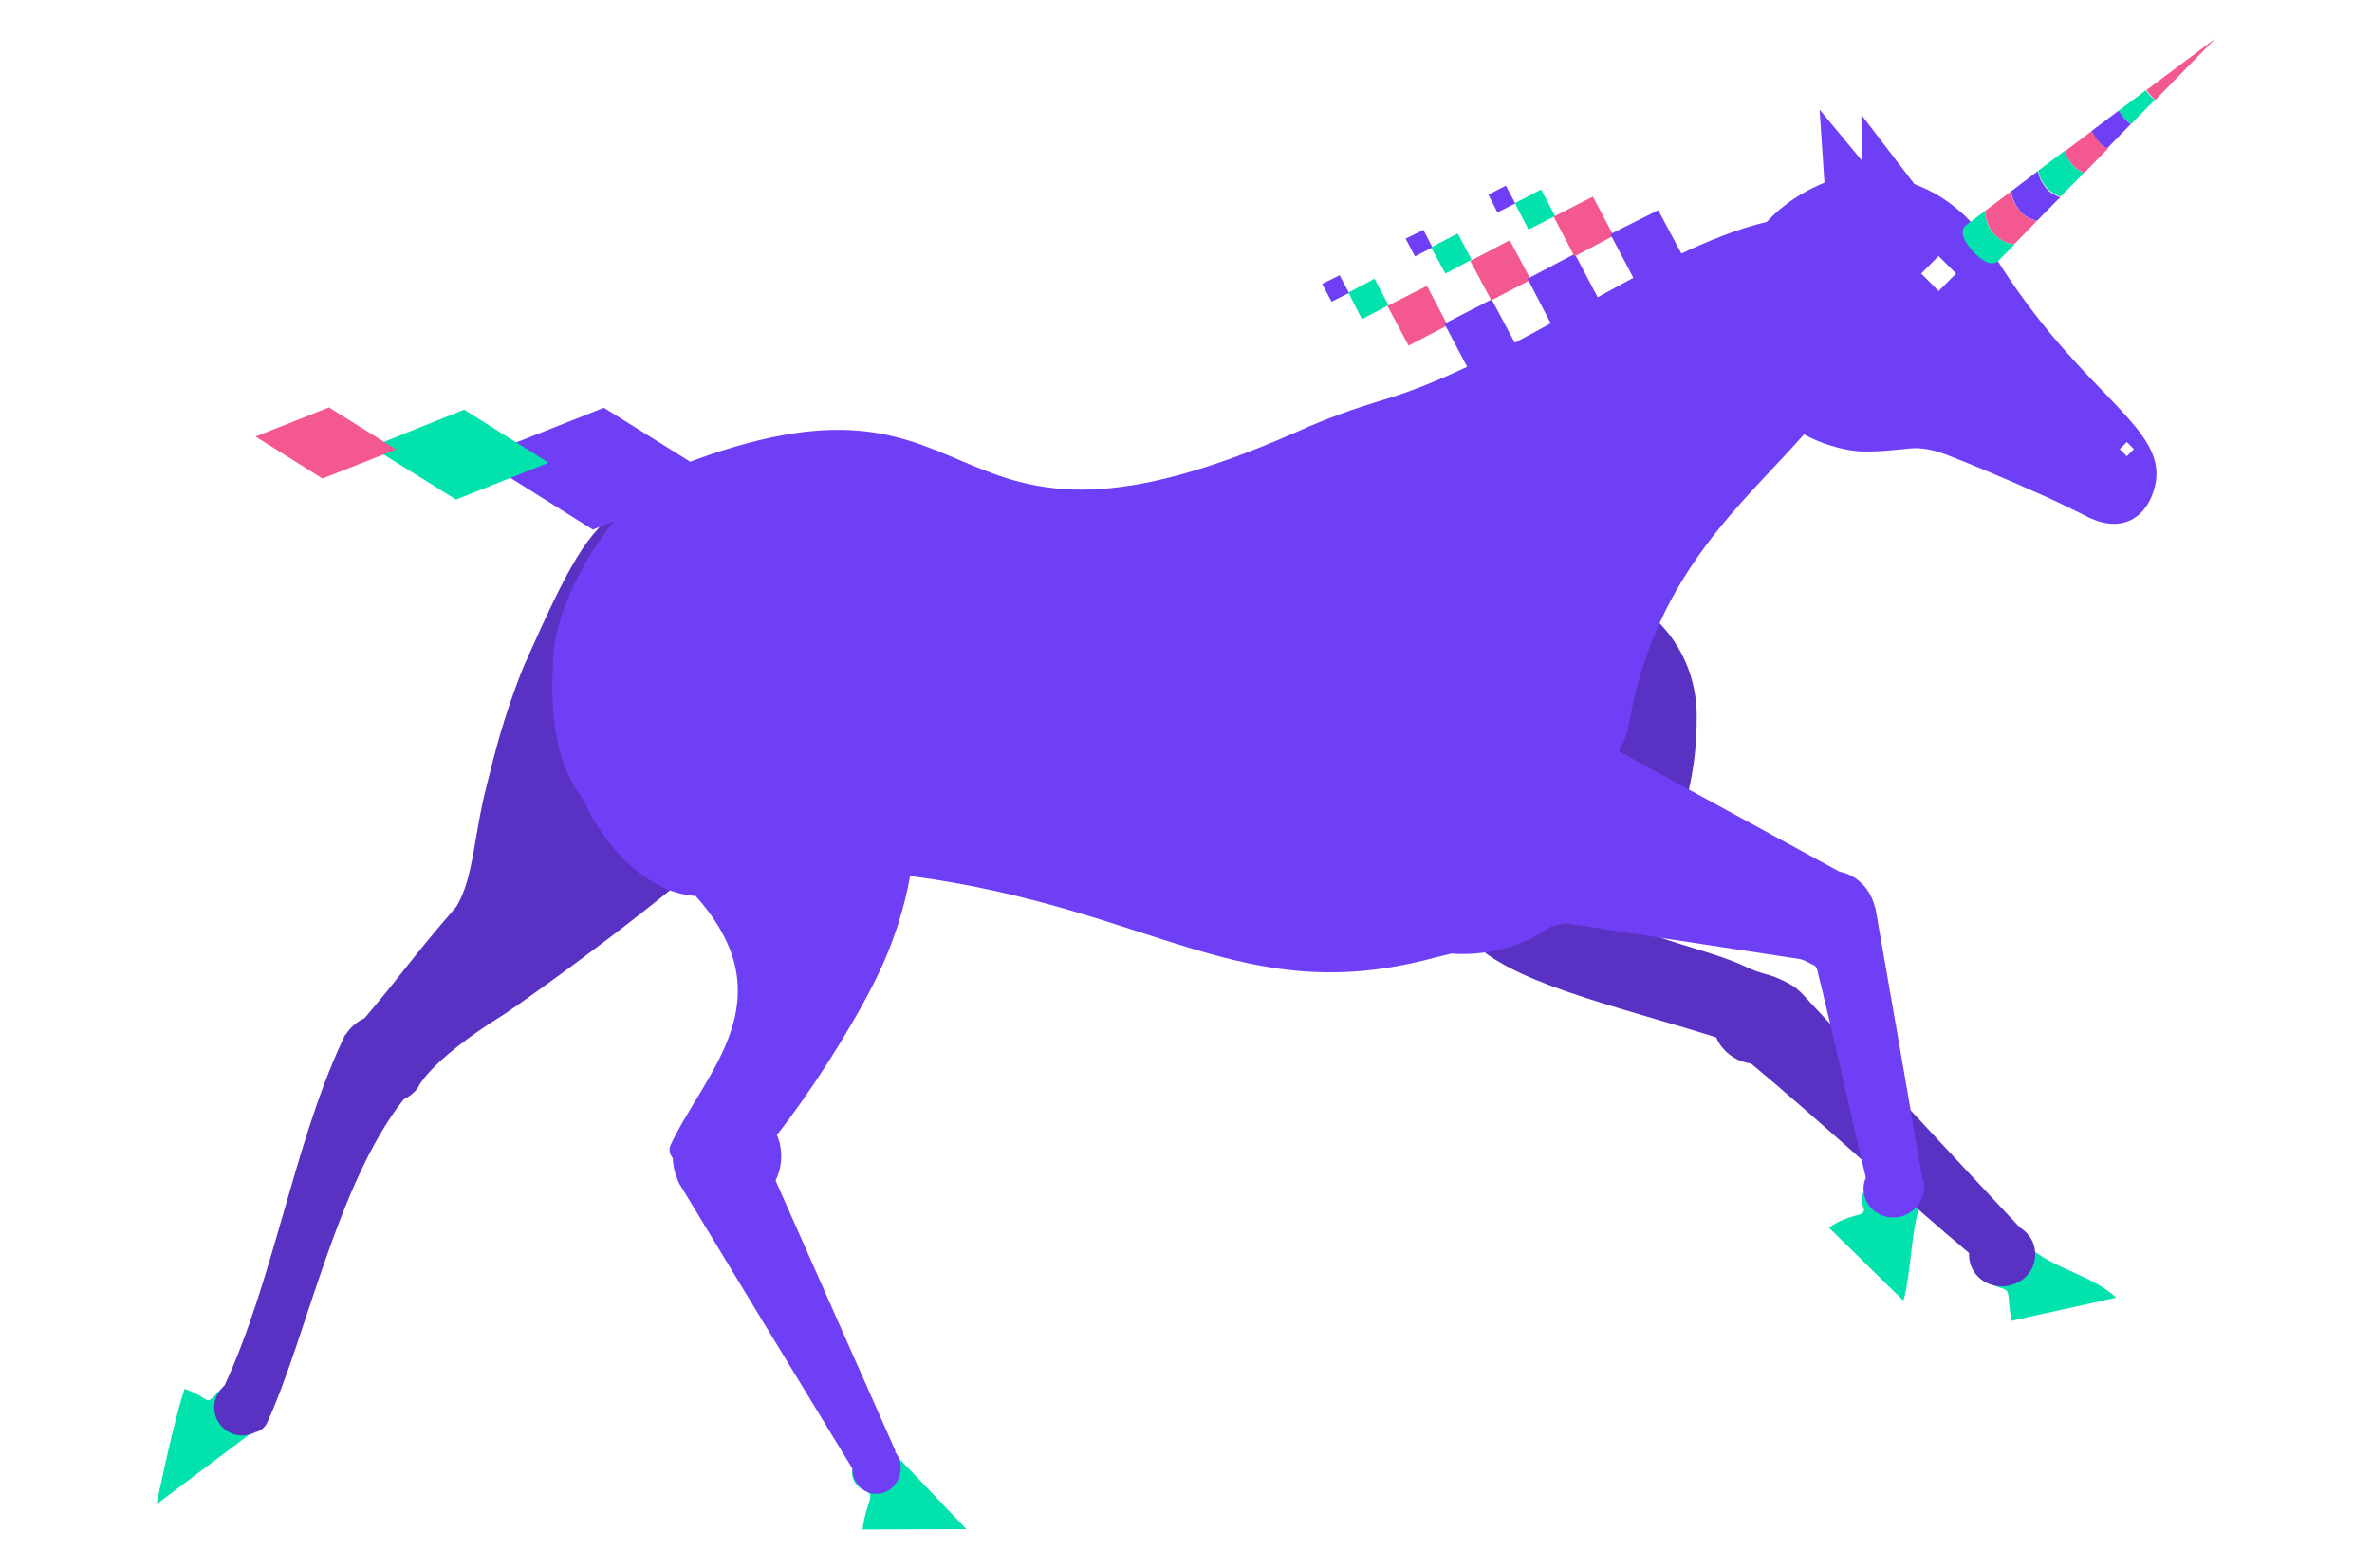<?xml version="1.0" encoding="utf-8"?>
<!-- Generator: Adobe Illustrator 26.4.1, SVG Export Plug-In . SVG Version: 6.00 Build 0)  -->
<svg version="1.1" id="Layer_2_00000007420056620246298540000014323753546356081793_"
	 xmlns="http://www.w3.org/2000/svg" xmlns:xlink="http://www.w3.org/1999/xlink" x="0px" y="0px" viewBox="0 0 733.4 485"
	 style="enable-background:new 0 0 733.4 485;" xml:space="preserve">
<style type="text/css">
	.st0{fill:#02E2AC;}
	.st1{fill:#5932C4;}
	.st2{fill:#6F3FF5;}
	.st3{fill:#F35890;}
</style>
<g id="_04">
	<path id="Hooves-9" class="st0" d="M266.5,452.6c-1.8,0-3.3,1.6-3,3.6c0.1,1,0.6,2.1,1.4,3c1.2,1.4,2.4,1.5,3.6,2.4
		c1.8,1.2-1,4.2-1.8,11.4l32.1-0.1l-21.9-23C273,450.1,270.4,452.5,266.5,452.6L266.5,452.6z M617.2,387.6c-3.8,0.9-5.4,5.5-2.8,8.4
		c0.2,0.1,0.5,0.5,0.8,0.6c1.7,1.4,3,1.4,4.3,2c2.1,1,1,1,2.4,9.9c7.8-1.8,24.6-5.4,32.4-7.2c-7.3-6.9-20-9.1-27.3-16
		C623.8,385.9,620.5,386.7,617.2,387.6L617.2,387.6z M579.3,366.3c-1.2,0.6-2.8,1.5-3.5,3.3s0.3,3.1,0.5,4.6c0.2,2.1-5,1.2-10.8,5.5
		c4.8,4.6,18.2,17.9,23,22.5c2.4-7.6,2.4-23.9,5.8-31.2C590.1,368.2,583.2,369.3,579.3,366.3L579.3,366.3z M77.1,430
		c-2.1-1-4.9-2.1-7.5-1c-1.9,0.8-2.6,2.2-4.1,3.5c-2,1.5-1.2-0.3-8.4-3c-3.2,8.9-8.7,35.7-8.7,35.7l28.6-21.5
		C77.2,443.7,75.4,435.6,77.1,430L77.1,430z"/>
	<path id="BodyB-9" class="st1" d="M244.6,182.4c15.9,20.4,12.3,49.9-8.1,65.8c-0.3,0.3-0.8,0.4-1.1,0.8
		c-14.1,18.6-74.7,61.6-79.1,64.4c-25.4,15.8-27.1,23.5-27.5,23.6c-1.1,1.2-2.5,2.3-4,3c-20.7,26.2-30,73.5-42.3,100.2
		c-0.8,1.5-2.1,2.4-3.5,2.7c-1.6,0.9-3.6,1.2-5.6,0.9c-3.7-0.6-6.6-3.7-7.1-7.4c-0.4-3.2,0.9-6,3.1-7.9
		c15-32.2,21.3-73.8,36.2-106.1c0.2-0.6,0.5-1.1,0.8-1.7c0.1-0.2,0.2-0.5,0.3-0.7c0,0,0,0.1,0.1,0.1c1.4-2.3,3.5-4.1,5.9-5.2
		c12-14.1,14.1-18,28.4-34.5c5.4-9,5.2-21.1,9.4-37.6c2.2-8.6,5-20.8,11.3-36.4c16.7-37.8,20.2-41.7,34-52.5
		C216.3,138,228.7,162,244.6,182.4L244.6,182.4z M629.1,386.1c-0.5-2.8-2.3-5.1-4.6-6.5c-18.3-19.5-48-51.6-67.5-72.5
		c-0.7-0.7-1.8-1.7-2.5-2.1c-1.8-1.1-4.8-2.7-7.7-3.5c-2.5-0.6-4.9-1.5-7.2-2.6c-12.3-5.7-29-8.1-36.5-14
		c5.5-7.2,21.9-30.4,21.5-63.6v-0.8c-0.9-36-44.5-54.3-70.4-29.2c-2.5,2.4-5,5.2-7,8.1c-21.1,28.5-10.4,62.4-7.6,66.9
		c2.4,3.9,4.5,10.8,14.2,23.2c10.9,13.9,44.6,21.2,76.8,31.3c0.6,1.3,1.3,2.6,2.4,3.7c2.2,2.5,5.2,4,8.4,4.4l0,0
		c19.3,16,47.8,42.2,67.4,58.6c0,0.8,0,1.6,0.2,2.4c1,5.4,6.4,8.8,12,7.7S630.1,391.5,629.1,386.1L629.1,386.1z"/>
	<path id="BodyF-9" class="st2" d="M634,103.2c-9.8-11.8-16.3-22.3-20.2-28.7c-1.8-2.8-4.7-6.8-9.2-10.3c-4.8-4-9.5-6-12.7-7.3
		l-16.4-21.4l0.3,14.3l-13.2-15.9l1.5,22.5l0,0.1c-3.5,1.4-11.3,5-17.8,12.1c-35.6,8.5-77.6,42.7-118.4,55c-9.1,2.7-18,5.9-26.6,9.8
		c-114.6,50.9-91.8-25.8-186.6,8.9c-25.5,9.3-44.2,45.3-43.7,62.8c-1.2,19.9,2.3,33.2,9.5,42.4c6.6,15.1,20.1,28.7,34.6,29.6
		c28.6,32.1,2.7,54.6-7.8,77.1c-0.6,1.4-0.2,2.9,0.7,3.9c0.1,2.2,0.5,4.4,1.4,6.4c0.1,0.5,0.3,1,0.6,1.5
		c17.7,29.3,35.6,58.7,53.5,88.1c0,0,0,0,0,0.1c0.1,4.4,3.5,7.9,7.6,7.8s7.4-3.7,7.4-8.1c0-1.9-0.7-3.6-1.8-5c0.1,0,0.1-0.1,0.2-0.1
		c-12.4-27.9-24.7-55.8-37.1-83.7c2.2-4.5,2.3-9.7,0.4-14.1c9.8-12.4,22.3-31.7,30.1-47.2c6.3-12.4,9.5-24,11.1-32.9
		c75.9,10.1,102.6,41.5,162.4,25.2c1.7-0.4,3.3-0.8,4.9-1.2c10.7,0.8,21.8-2,31.2-8.5c1.5-0.3,2.7-0.6,4-0.9l72.6,11.1
		c0.5,0.1,1,0.3,1.5,0.5c0.9,0.5,2,1,2.8,1.4c0.5,0.2,0.8,0.7,1,1.2c5,20,10.1,43.8,15.1,64.5c-0.8,1.9-1,4-0.3,6.1
		c1.5,4.7,6.7,7.3,11.6,5.8c3.1-1,5.3-3.3,6.2-6.1c0.4-0.7,0.6-1.5,0.5-2.4c0-0.1,0-0.2,0-0.3c0-0.9-0.1-1.7-0.4-2.6
		c0-0.1-0.1-0.2-0.1-0.2c-3.3-19.2-10.5-60.8-14.6-84c0,0-0.1,0.1-0.1,0.1c-1.2-5.4-5.3-9.9-10.8-11c0,0-0.1,0-0.1,0
		c-22.7-12.4-45.5-24.8-68-37.1l-0.1-0.6c1.6-2.6,2.8-6.2,3.5-11c8.7-44.2,34.5-64.9,53.6-86.6c0.7,0.4,1.4,0.8,2.1,1.1
		c8.1,3.9,15.2,4.2,15.2,4.2c2.4,0.1,6.5,0,10.3-0.4c3.8-0.3,4.8-0.6,7-0.6c4.3,0.1,7.7,1.4,9.9,2.2c5.4,2.1,16.5,6.6,30.9,13.1
		c0,0,4.2,1.9,11.8,5.7c1.2,0.6,7.5,4.1,13.5,1.4c6.6-3,8-11.2,8.1-12.3C668.5,135.3,653.1,126.1,634,103.2L634,103.2z M599.4,90
		l-5.4-5.4l5.4-5.4l5.4,5.4L599.4,90z M657.6,141.1l-2.2-2.2l2.2-2.2l2.2,2.2L657.6,141.1z"/>
	<g id="Horn-9">
		<path id="ej82dvxeu3j343" class="st0" d="M613.8,65.2l-6,4.5l0,0c-2.1,1.8-0.6,4.9,2.1,7.9c2.7,3,5.7,4.9,7.8,3.2l0,0l5.2-5.2
			c-2.4-0.3-4.7-1.5-6.5-3.4C614.5,70,613.8,67.6,613.8,65.2L613.8,65.2z"/>
		<path id="ej82dvxeu3j344" class="st3" d="M621.9,59.1l-8.1,6.1c0,2.4,0.9,4.8,2.5,6.9c1.8,1.9,4,3.2,6.5,3.4l7-7.2
			c-2.1-0.4-3.9-1.5-5.4-3.3C622.9,63.3,622,61.2,621.9,59.1z"/>
		<path id="ej82dvxeu3j345" class="st0" d="M658.9,38.4l7.3-7.5c-0.6-0.5-1-0.9-1.5-1.4c-0.5-0.6-0.9-1-1.2-1.6l-8.4,6.3
			c0.5,0.9,0.9,1.7,1.7,2.4C657.4,37.3,658.2,37.9,658.9,38.4L658.9,38.4z"/>
		<path id="ej82dvxeu3j346" class="st3" d="M666.4,30.9l18.6-19l-21.3,15.9c0.3,0.6,0.8,1.2,1.2,1.6C665.4,30,665.8,30.4,666.4,30.9
			z"/>
		<path id="ej82dvxeu3j347" class="st2" d="M656.8,36.6c-0.6-0.8-1.2-1.5-1.7-2.4l-8.4,6.3c0.5,1.2,1,2.2,2,3.2s1.8,1.8,2.8,2.2
			l7.3-7.5C658.2,37.9,657.4,37.3,656.8,36.6L656.8,36.6z"/>
		<path id="ej82dvxeu3j348" class="st3" d="M646.8,40.5l-8.4,6.3c0.5,1.5,1.2,2.8,2.2,4s2.4,2.1,3.8,2.7l7.3-7.5
			c-1-0.6-2.1-1.3-2.8-2.2S647.2,41.5,646.8,40.5z"/>
		<path id="ej82dvxeu3j349" class="st2" d="M630.1,52.9l-8.2,6.2c0.2,2.1,1,4,2.5,5.9s3.5,2.8,5.4,3.3l7.2-7.3
			c-1.7-0.6-3.3-1.5-4.5-3C631.2,56.4,630.4,54.6,630.1,52.9z"/>
		<path id="ej82dvxeu3j350" class="st0" d="M638.4,46.6l-8.2,6.2c0.3,1.8,1.2,3.5,2.4,5c1.3,1.5,2.8,2.4,4.5,3l7.2-7.3
			c-1.3-0.6-2.7-1.5-3.8-2.7C639.6,49.5,638.8,48.1,638.4,46.6L638.4,46.6z"/>
	</g>
	<g id="Tail-9">
		<polygon id="ej82dvxeu3j473-9" class="st2" points="183.3,163.8 147.8,141.5 186.7,126.1 222.2,148.3 		"/>
		<polygon id="ej82dvxeu3j474-9" class="st0" points="141,154.5 114.8,138.2 143.5,126.7 169.6,143.1 		"/>
		<polygon id="ej82dvxeu3j475-9" class="st3" points="99.7,148 79,135 101.7,126 122.5,139 		"/>
	</g>
	<g id="Mane-9">
		<polygon id="ej82dvxeu3j477-9" class="st2" points="408.8,87.8 414.2,85.1 417.1,90.6 411.7,93.3 		"/>
		<polygon id="ej82dvxeu3j478-9" class="st0" points="416.9,90.5 425,86.2 429.3,94.4 421.1,98.7 		"/>
		<polygon id="ej82dvxeu3j479-9" class="st3" points="429,94.6 441.2,88.4 447.6,100.6 435.5,106.9 		"/>
		<polygon id="ej82dvxeu3j480-9" class="st2" points="446.6,100.1 461.2,92.6 469,107.2 454.4,114.9 		"/>
		<polygon id="ej82dvxeu3j481-9" class="st2" points="434.6,73.8 440.1,71.1 442.9,76.5 437.5,79.3 		"/>
		<polygon id="ej82dvxeu3j482-9" class="st0" points="442.5,76.5 450.7,72.2 455,80.3 446.9,84.6 		"/>
		<polygon id="ej82dvxeu3j483-9" class="st3" points="454.6,80.7 466.8,74.3 473.3,86.5 461.1,92.9 		"/>
		<polygon id="ej82dvxeu3j484-9" class="st2" points="472.3,86.2 486.9,78.5 494.7,93.3 480,101 		"/>
		<polygon id="ej82dvxeu3j485-9" class="st2" points="460.2,60.2 465.6,57.4 468.5,62.9 463,65.7 		"/>
		<polygon id="ej82dvxeu3j486-9" class="st0" points="468.4,62.8 476.5,58.6 480.8,66.8 472.6,71 		"/>
		<polygon id="ej82dvxeu3j487-9" class="st3" points="480.4,67 492.5,60.8 498.9,72.9 486.8,79.3 		"/>
		<polygon id="ej82dvxeu3j488-9" class="st2" points="497.9,72.4 512.7,65 520.5,79.6 505.7,87.2 		"/>
	</g>
</g>
</svg>
